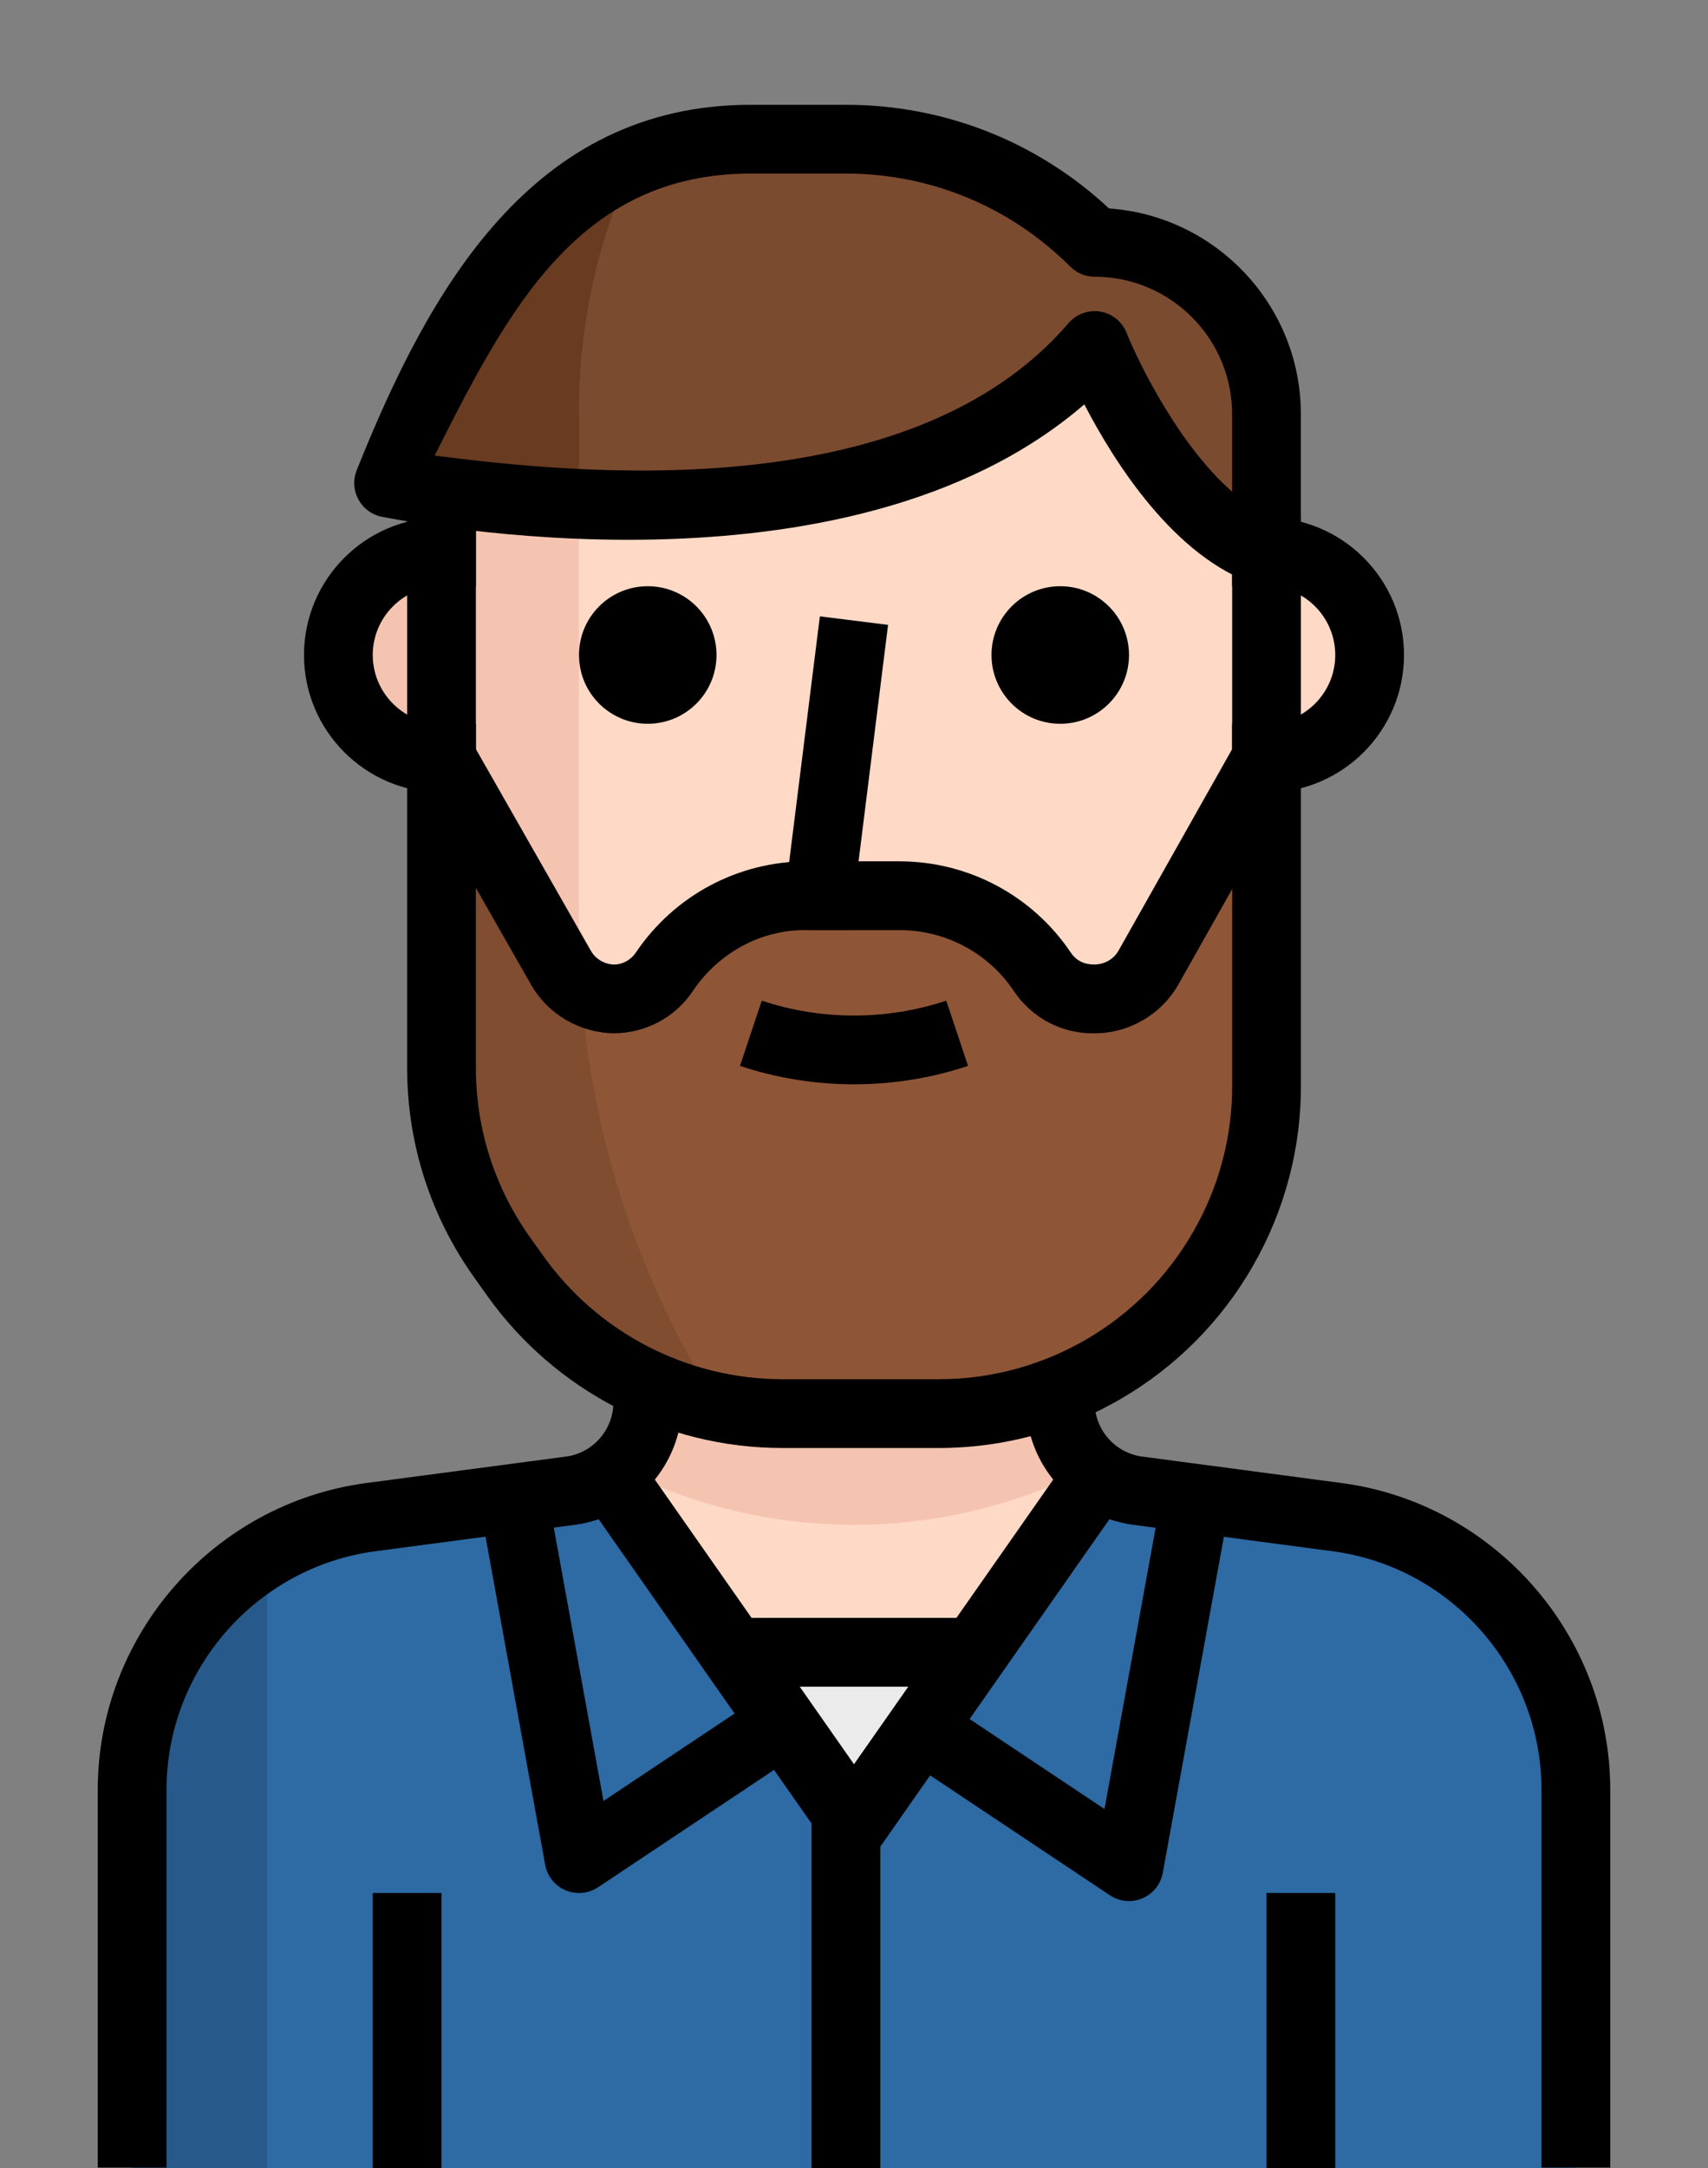 <?xml version="1.0" encoding="UTF-8"?>
<svg width="424px" height="538px" viewBox="0 0 424 538" version="1.1" xmlns="http://www.w3.org/2000/svg" xmlns:xlink="http://www.w3.org/1999/xlink">
    <rect x="0" y="0" width="424" height="538" fill="#808080" stroke="none"/>
    <!-- Generator: Sketch 53.2 (72643) - https://sketchapp.com -->
    <title>03_segmentace_EU_mestsky_liberal</title>
    <desc>Created with Sketch.</desc>
    <g id="03_segmentace_EU_mestsky_liberal" stroke="none" stroke-width="1" fill="none" fill-rule="evenodd">
        <g id="liberal" transform="translate(24, 26)" fill-rule="nonzero">
            <g id="020-man-6">
                <path d="M290.4,110.933 C264.8,102.4 247.733,59.733 247.733,59.733 C212.235,101.12 131.765,101.547 85.6,97.877 L85.6,238.933 C85.609,255.889 90.916,272.418 100.789,286.208 L103.946,290.645 C119.195,312.021 143.822,324.736 170.079,324.778 L209.076,324.778 C238.251,324.804 265.2,309.162 279.647,283.818 L279.647,283.818 C286.798,271.393 290.51,257.279 290.399,242.943 L290.399,110.933 L290.4,110.933 Z" id="Path" fill="#FEDAC6"></path>
                <path d="M119.733,204.203 L119.733,99.243 C107.274,99.243 95.584,98.731 85.6,97.878 L85.6,238.934 C85.609,255.89 90.916,272.419 100.789,286.209 L103.946,290.646 C116.012,307.132 133.83,318.49 153.866,322.475 L150.453,316.587 C130.434,282.513 119.836,243.721 119.733,204.203 Z" id="Path" fill="#F5C4B0"></path>
                <path d="M367.2,503.467 L367.2,418.134 C367.2,383.924 341.882,354.996 307.979,350.465 L258.315,343.894 C247.384,342.401 239.226,333.082 239.2,322.049 L239.2,298.668 L136.8,298.668 L136.8,322.049 C136.774,333.083 128.617,342.401 117.685,343.894 L68.021,350.465 C34.118,354.996 8.8,383.924 8.8,418.134 L8.8,503.467 L367.2,503.467 Z" id="Path" fill="#FEDAC6"></path>
                <path d="M246.453,338.261 C241.845,334.131 239.208,328.234 239.2,322.048 L239.2,298.667 L136.8,298.667 L136.8,322.048 C136.791,328.235 134.155,334.131 129.547,338.261 C166.24,357.094 209.76,357.094 246.453,338.261 Z" id="Path" fill="#F5C4B0"></path>
                <g id="Group" transform="translate(72, 8)">
                    <path d="M218.4,68.8 C218.4,45.239 199.294,26.133 175.733,26.133 C159.34,9.749 137.12,0.55 113.952,0.533 L90.4,0.533 C39.797,0.533 17.533,43.2 0.467,85.866 C0.467,85.866 124.534,111.466 175.734,51.733 C175.733,51.733 192.8,94.4 218.4,102.933 L218.4,68.8 Z" id="Path" fill="#7B4B30"></path>
                    <path d="M188.704,206.187 C184.446,213.526 175.042,216.009 167.703,211.751 C165.689,210.582 163.974,208.969 162.677,207.041 C154.784,195.359 141.625,188.327 127.52,188.268 L104.48,188.268 C90.374,188.328 77.216,195.359 69.323,207.041 C64.587,214.081 55.047,215.95 48.007,211.214 C46.078,209.917 44.466,208.193 43.297,206.188 L13.6,151.403 L13.6,230.934 C13.609,247.89 18.916,264.419 28.789,278.209 L31.946,282.646 C47.195,304.022 71.822,316.737 98.079,316.779 L137.076,316.779 C182.038,316.736 218.45,280.248 218.399,235.286 C218.399,235.175 218.399,235.056 218.399,234.945 L218.399,151.403 L188.704,206.187 Z" id="Path" fill="#8E5637"></path>
                </g>
                <path d="M290.4,110.933 L281.867,110.933 L281.867,162.133 L290.4,162.133 C304.54,162.133 316,150.673 316,136.533 C316,122.393 304.54,110.933 290.4,110.933 Z" id="Path" fill="#FEDAC6"></path>
                <path d="M60,136.533 C60,150.673 71.46,162.133 85.6,162.133 L94.133,162.133 L94.133,110.933 L85.6,110.933 C71.46,110.933 60,122.394 60,136.533 Z" id="Path" fill="#F5C4B0"></path>
                <path d="M307.979,350.464 L258.315,343.893 C255.508,343.552 252.785,342.681 250.294,341.333 L188,426.667 L125.707,341.334 C123.241,342.776 120.51,343.732 117.686,344.15 L68.022,350.721 C34.213,355.244 8.929,384.027 8.801,418.134 L8.801,512 L367.201,512 L367.201,418.133 C367.2,383.923 341.882,354.995 307.979,350.464 Z" id="Path" fill="#2E6AA3"></path>
                <polygon id="Path" fill="#EBEBEB" points="153.867 384 188 426.667 222.133 384"></polygon>
                <g id="Group" transform="translate(74, 13)">
                    <path d="M59.899,0.056 C22.011,12.6 14.206,46.733 0.467,80.867 C23.046,84.451 22.873,86.277 45.734,86.328 L45.734,63.8 C45.58,41.758 50.418,19.964 59.899,0.056 Z" id="Path" fill="#693B21"></path>
                    <path d="M46.245,206.307 C44.257,204.967 42.567,203.226 41.296,201.187 L11.6,146.403 L11.6,225.934 C11.609,242.89 16.916,259.419 26.789,273.209 L29.946,277.646 C42.012,294.132 59.83,305.49 79.866,309.475 L76.453,303.587 C59.028,273.916 48.686,240.628 46.245,206.307 Z" id="Path" fill="#804D31"></path>
                </g>
                <circle id="Oval" fill="#000000" cx="136.8" cy="136.533" r="17.067"></circle>
                <circle id="Oval" fill="#000000" cx="239.2" cy="136.533" r="17.067"></circle>
                <path d="M188,204.8 L179.467,204.8 C177.018,204.8 174.688,203.75 173.067,201.916 C171.446,200.081 170.695,197.641 170.993,195.209 L179.526,126.942 L196.456,129.058 L188,196.804 L188,204.8 Z" id="Path" fill="#000000"></path>
                <path d="M290.4,170.667 L281.867,170.667 L281.867,153.6 L290.4,153.6 C299.812,153.6 307.467,145.946 307.467,136.533 C307.467,127.12 299.813,119.466 290.4,119.466 L281.867,119.466 L281.867,102.4 L290.4,102.4 C309.225,102.4 324.533,117.709 324.533,136.533 C324.533,155.357 309.225,170.667 290.4,170.667 Z" id="Path" fill="#000000"></path>
                <path d="M94.133,170.667 L85.6,170.667 C66.775,170.667 51.467,155.358 51.467,136.534 C51.467,117.71 66.775,102.4 85.6,102.4 L94.133,102.4 L94.133,119.467 L85.6,119.467 C76.188,119.467 68.533,127.121 68.533,136.534 C68.533,145.946 76.187,153.601 85.6,153.601 L94.133,153.601 L94.133,170.667 L94.133,170.667 Z" id="Path" fill="#000000"></path>
                <path d="M209.146,333.312 C209.12,333.312 209.095,333.312 209.069,333.312 L170.08,333.312 C141.118,333.261 113.811,319.172 97.001,295.603 L93.835,291.157 C82.878,275.848 77.067,257.783 77.067,238.933 L77.067,93.867 L94.134,93.867 L94.134,238.934 C94.134,254.2 98.836,268.826 107.728,281.242 L110.902,285.688 C124.521,304.777 146.648,316.203 170.098,316.237 L209.078,316.237 C209.095,316.237 209.121,316.237 209.138,316.237 C235.182,316.237 259.357,302.191 272.242,279.586 C278.651,268.459 281.979,255.821 281.876,243.004 L281.876,102.4 L298.943,102.4 L298.943,242.944 C299.062,258.722 294.949,274.347 287.056,288.077 C271.14,315.964 241.291,333.312 209.146,333.312 Z" id="Path" fill="#000000"></path>
                <path d="M290.4,119.467 C289.495,119.467 288.582,119.322 287.703,119.032 C267.539,112.308 252.64,88.739 245.173,74.343 C185.883,125.517 76.793,103.297 70.99,102.273 C68.464,101.829 66.263,100.268 65.017,98.015 C63.771,95.771 63.592,93.083 64.548,90.693 C82.57,45.628 108.188,0 162.4,0 L185.952,0 C210.426,0.009 233.491,9.122 251.309,25.728 C277.873,27.563 298.934,49.775 298.934,76.8 L298.934,110.933 C298.934,113.672 297.62,116.249 295.393,117.854 C293.916,118.921 292.166,119.467 290.4,119.467 Z M247.733,51.2 C248.194,51.2 248.655,51.234 249.124,51.311 C252.068,51.797 254.543,53.786 255.652,56.55 C259.065,65.032 269.118,84.898 281.866,96.008 L281.866,76.8 C281.866,57.975 266.557,42.667 247.733,42.667 C245.472,42.667 243.296,41.771 241.7,40.175 C226.801,25.284 207.003,17.075 185.943,17.067 L162.4,17.067 C119.682,17.067 102.118,50.833 83.9,87.049 C117.888,91.418 201.662,100.37 241.257,54.179 C242.895,52.267 245.267,51.2 247.733,51.2 Z" id="Shape" fill="#000000"></path>
                <path d="M247.153,230.409 C239.345,230.409 231.981,226.45 227.552,219.742 C221.289,210.466 210.775,204.851 199.477,204.809 L176.48,204.809 C165.088,204.536 154.438,210.381 148.055,219.828 C143.694,226.424 136.296,230.401 128.3,230.401 C128.283,230.401 128.266,230.401 128.24,230.401 C119.775,230.222 112.052,225.639 107.897,218.454 L78.184,166.367 L93.006,157.91 L122.702,209.963 C123.863,211.977 126.073,213.291 128.445,213.342 L128.454,213.342 C130.536,213.342 132.61,212.224 133.856,210.347 C143.456,196.148 159.302,187.734 176.326,187.734 C176.386,187.734 176.445,187.734 176.505,187.734 L199.511,187.734 C216.484,187.811 232.262,196.233 241.742,210.271 C243.065,212.276 244.942,213.292 247.519,213.343 C250.173,213.343 252.426,212.037 253.646,209.93 L282.967,157.945 L297.832,166.325 L268.477,218.378 C264.185,225.819 256.257,230.401 247.741,230.401 C247.716,230.4 247.349,230.409 247.153,230.409 Z" id="Path" fill="#000000"></path>
                <path d="M188,243.063 C178.409,243.063 168.817,241.536 159.695,238.489 L165.105,222.301 C179.868,227.233 196.132,227.233 210.903,222.301 L216.305,238.489 C207.174,241.545 197.591,243.063 188,243.063 Z" id="Path" fill="#000000"></path>
                <path d="M17.333,511.867 L0.267,511.867 L0.267,418.134 C0.267,379.819 28.905,347.094 66.895,342.008 L116.568,335.429 C123.207,334.524 128.259,328.764 128.276,322.032 L145.343,322.066 C145.309,337.272 133.917,350.294 118.847,352.351 L69.149,358.93 C39.607,362.872 17.335,388.327 17.335,418.134 L17.335,477.867 L17.333,511.867 Z" id="Path" fill="#000000"></path>
                <path d="M375.733,511.867 L358.666,511.867 L358.666,418.134 C358.666,388.327 336.394,362.872 306.843,358.93 L257.205,352.351 C242.092,350.294 230.709,337.273 230.675,322.066 L247.742,322.032 C247.759,328.765 252.802,334.525 259.475,335.429 L309.096,342.008 C347.095,347.085 375.733,379.819 375.733,418.134 L375.733,477.867 L375.733,511.867 Z" id="Path" fill="#000000"></path>
                <rect id="Rectangle" fill="#000000" x="68.533" y="443.733" width="17.067" height="68.267"></rect>
                <rect id="Rectangle" fill="#000000" x="290.4" y="443.733" width="17.067" height="68.267"></rect>
                <path d="M188,435.2 C185.218,435.2 182.607,433.843 181.011,431.556 L121.278,346.223 L135.264,336.444 L188,411.785 L240.745,336.444 L254.731,346.223 L194.998,431.556 C193.393,433.843 190.782,435.2 188,435.2 Z" id="Path" fill="#000000"></path>
                <path d="M119.733,443.733 C118.607,443.733 117.472,443.511 116.396,443.059 C113.751,441.933 111.848,439.552 111.336,436.727 L94.269,342.86 L111.063,339.814 L125.809,420.906 L166.206,393.975 L175.669,408.174 L124.469,442.307 C123.044,443.247 121.389,443.733 119.733,443.733 Z" id="Path" fill="#000000"></path>
                <path d="M256.267,445.733 C254.612,445.733 252.956,445.247 251.531,444.299 L200.331,410.166 L209.794,395.967 L250.182,422.898 L264.936,341.806 L281.721,344.852 L264.654,438.719 C264.142,441.544 262.248,443.924 259.594,445.051 C258.537,445.511 257.402,445.733 256.267,445.733 Z" id="Path" fill="#000000"></path>
                <rect id="Rectangle" fill="#000000" x="177.467" y="426.667" width="17.067" height="85.333"></rect>
                <rect id="Rectangle" fill="#000000" x="153.867" y="375.467" width="68.267" height="17.067"></rect>
            </g>
            <path d="M8.186,411.051 L8.186,512.939 L42.319,512.939 L42.319,352 C21.216,364.186 8.212,386.688 8.186,411.051 Z" id="Path" fill-opacity="0.15" fill="#000000"></path>
        </g>
    </g>
</svg>